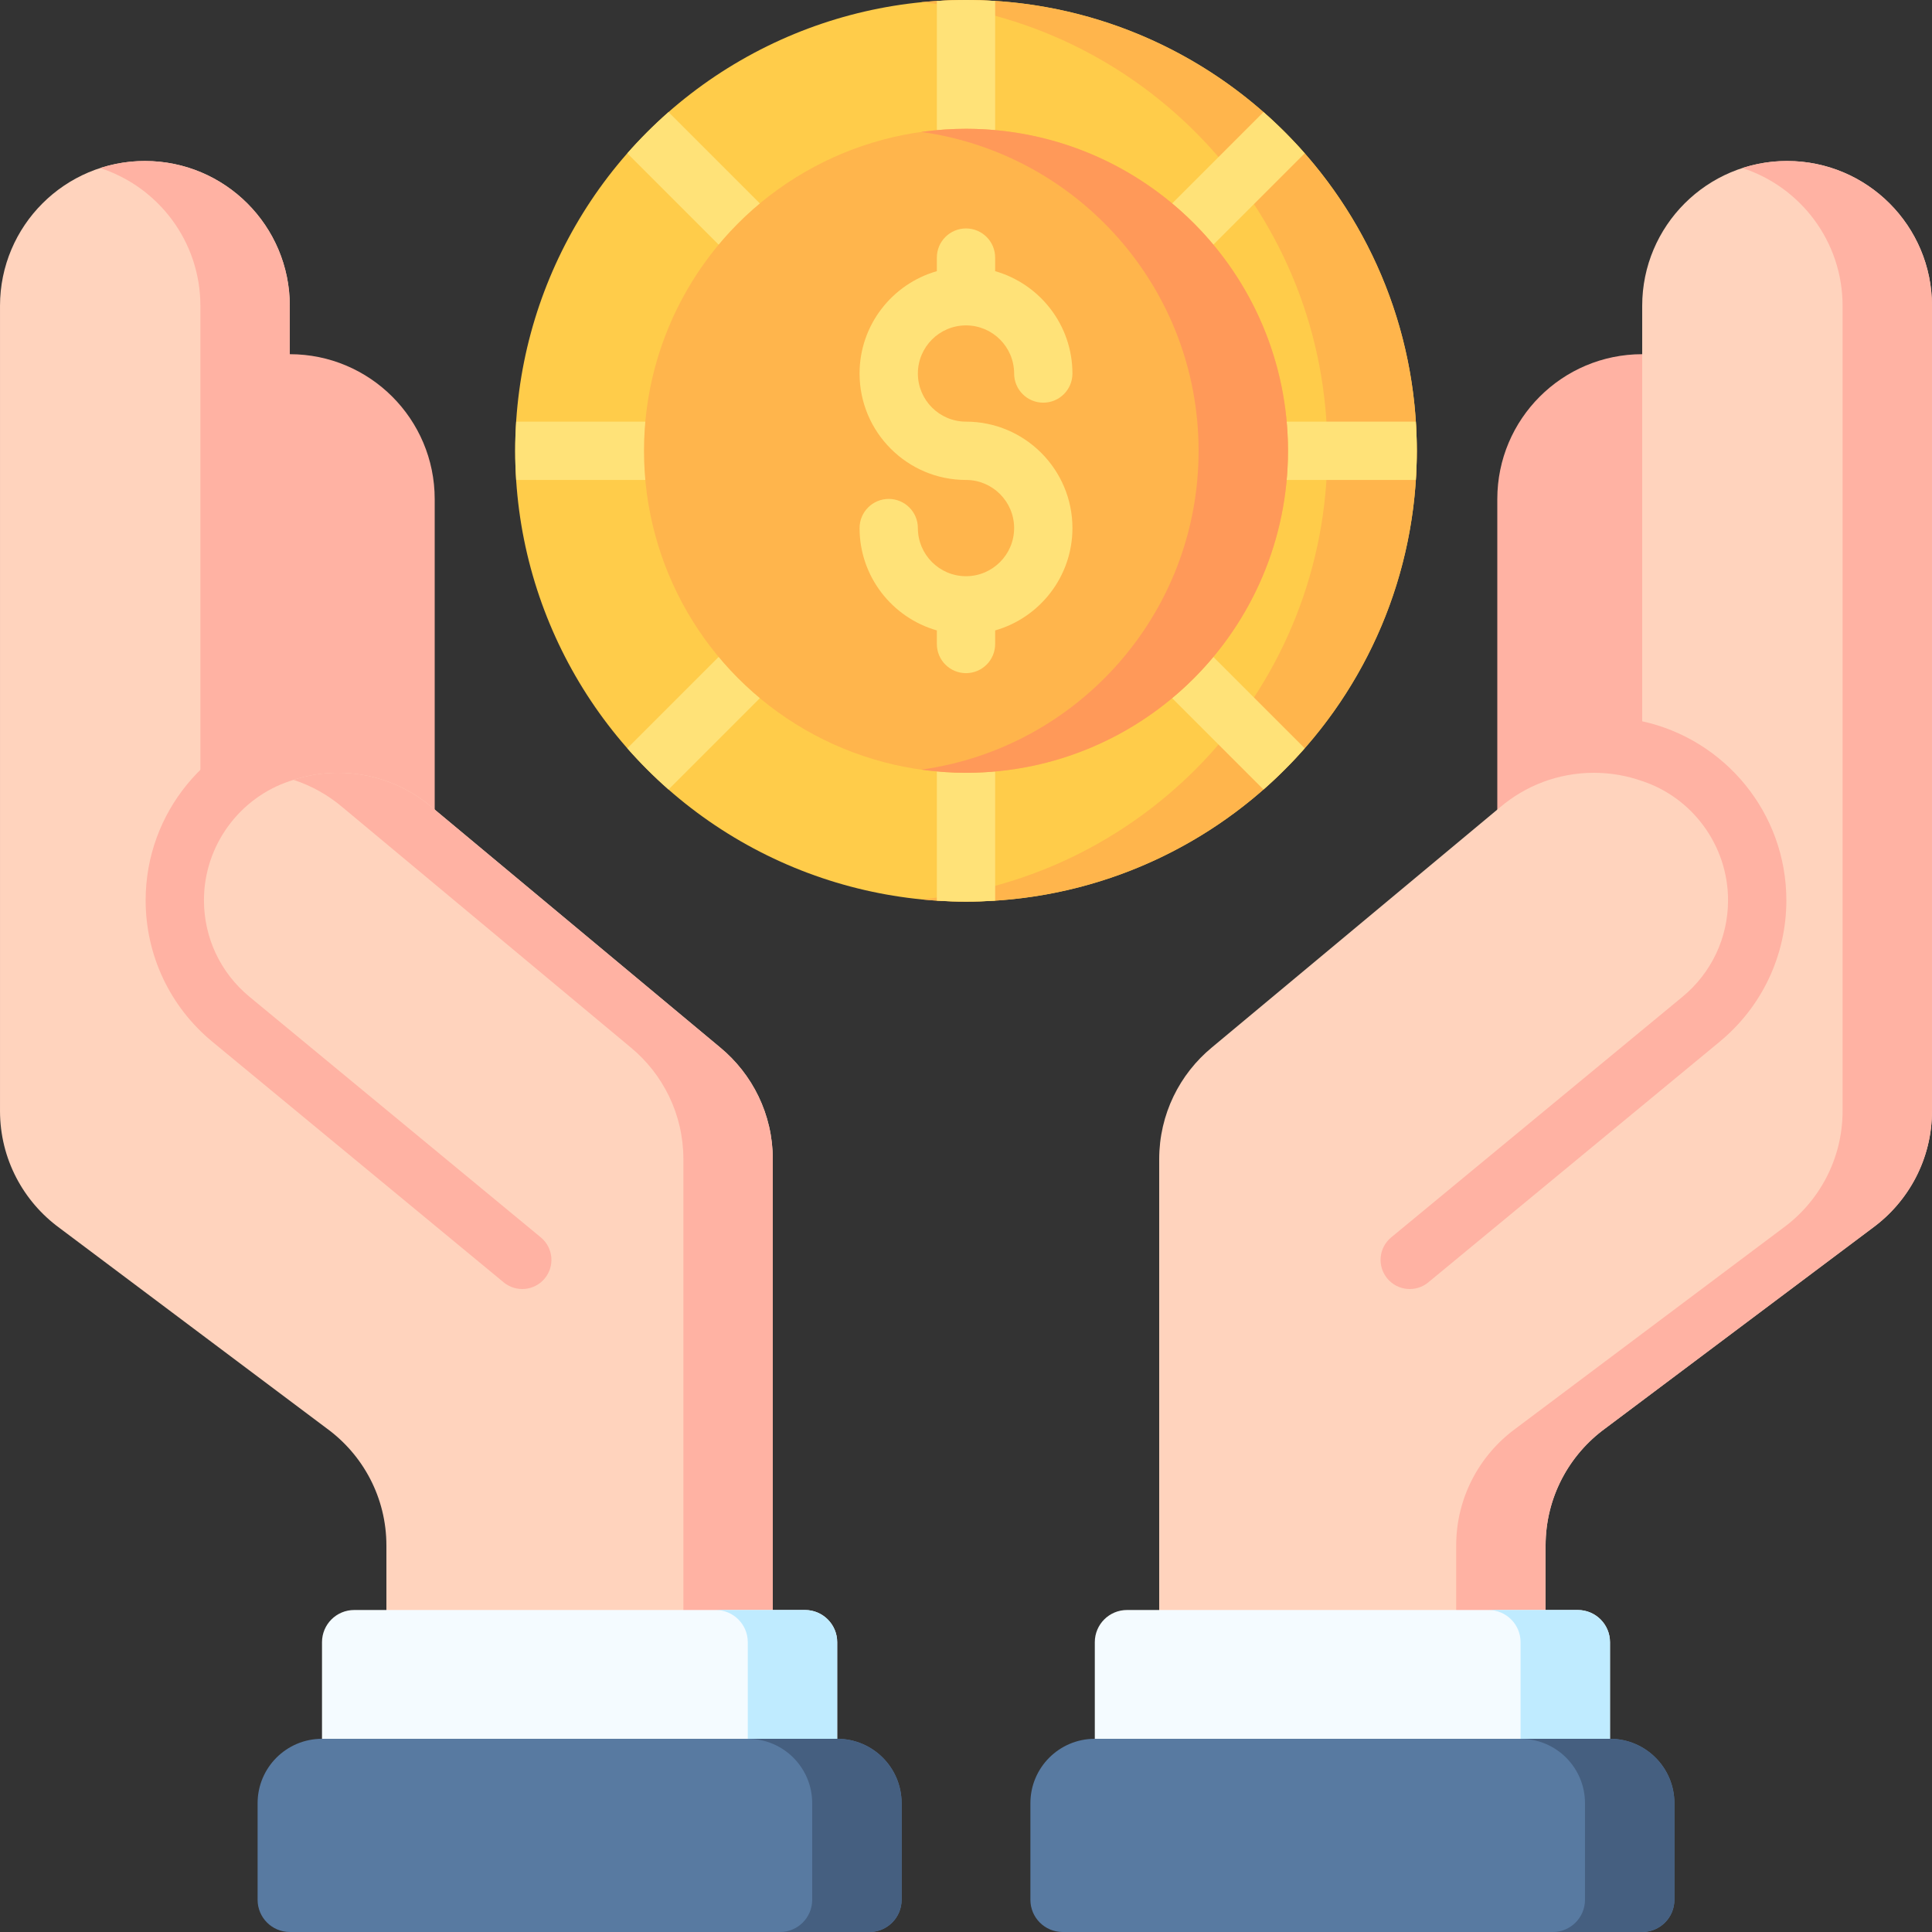 <svg id="Capa_1" enable-background="new 0 0 512 512" height="512" viewBox="0 0 512 512" width="512" xmlns="http://www.w3.org/2000/svg"><rect x="0" y="0" width="512" height="512" fill="#333333" stroke="none"/><g><path d="m115.199 132.264c0-21.207-17.192-38.399-38.4-38.399h-18.25v134.32h56.651v-95.921z" fill="#ffb2a3"/><path d="m38.401 42.664c21.208 0 38.4 17.192 38.4 38.399v125.931c4.005-1.416 8.312-2.194 12.802-2.194 9.496 0 18.187 3.447 24.889 9.158l76.334 63.611c8.534 7.043 13.974 17.702 13.974 29.631v136.535l-102.398-.003v-34.133c0-12.768-6.232-24.081-15.819-31.062l-70.808-53.11c-9.562-6.985-15.773-18.281-15.773-31.029v-213.335c0-21.207 17.192-38.399 38.399-38.399z" fill="#ffd3bd"/><path d="m76.801 191.149v15.845c-13.197 4.361-22.75 16.958-22.75 31.597 0 9.918 4.393 19.232 12.055 25.555l77.221 63.779c3.29 2.717 3.755 7.586 1.037 10.877-2.719 3.29-7.589 3.752-10.878 1.037l-77.219-63.777c-11.228-9.268-17.669-22.925-17.669-37.472-.001-23.222 16.387-42.679 38.203-47.441z" fill="#ffb2a3"/><g fill="#ffb2a3"><path d="m53.106 81.063v125.931c4.005-1.416 8.312-2.194 12.802-2.194 3.785 0 7.438.556 10.892 1.576v-125.313c0-21.207-17.192-38.399-38.4-38.399-4.136 0-8.115.661-11.847 1.871 15.409 4.994 26.553 19.456 26.553 36.528z"/><path d="m190.826 277.568-76.335-63.611c-6.703-5.71-15.394-9.158-24.889-9.158-4.128 0-8.097.665-11.823 1.871 4.83 1.569 9.24 4.068 13.018 7.286l76.334 63.611c8.534 7.043 13.974 17.702 13.974 29.631v136.535l23.694.001v-136.535c.001-11.929-5.439-22.588-13.973-29.631z"/></g><path d="m85.334 465.641v-30.441c0-4.713 3.821-8.533 8.533-8.533h119.465c4.713 0 8.533 3.821 8.533 8.533l-.001 30.441z" fill="#f4fbff"/><path d="m213.333 426.667h-23.694c4.713 0 8.533 3.821 8.533 8.533l-.001 30.441h23.694l.001-30.441c0-4.712-3.82-8.533-8.533-8.533z" fill="#bfebff"/><path d="m238.934 503.467v-25.601c0-9.426-7.641-17.067-17.066-17.067h-136.534c-9.426 0-17.067 7.641-17.067 17.067v25.601c0 4.713 3.821 8.533 8.533 8.533h153.6c4.713 0 8.534-3.82 8.534-8.533z" fill="#587aa1"/><path d="m221.867 460.799h-23.694c9.426 0 17.067 7.641 17.067 17.067v25.601c0 4.713-3.82 8.533-8.533 8.533h23.693c4.713 0 8.533-3.821 8.533-8.533v-25.601c.001-9.426-7.64-17.067-17.066-17.067z" fill="#455f80"/><g><path d="m396.801 132.264c0-21.207 17.192-38.399 38.4-38.399h18.251v134.32h-56.651z" fill="#ffb2a3"/><path d="m473.599 42.664c-21.207 0-38.4 17.192-38.4 38.399v125.931c-4.005-1.416-8.312-2.194-12.802-2.194-9.496 0-18.186 3.447-24.889 9.158l-76.334 63.611c-8.534 7.043-13.974 17.702-13.974 29.631v136.535l102.398-.003v-34.133c0-12.768 6.232-24.081 15.819-31.062l70.808-53.11c9.562-6.985 15.773-18.281 15.773-31.029v-213.335c0-21.207-17.192-38.399-38.399-38.399z" fill="#ffd3bd"/><path d="m473.599 42.664c-4.135 0-8.115.661-11.847 1.871 15.408 4.994 26.552 19.456 26.552 36.528v213.335c0 12.747-6.211 24.044-15.773 31.029l-70.808 53.11c-9.588 6.982-15.819 18.294-15.819 31.062v34.133l-78.704.002v.001l102.398-.003v-34.133c0-12.768 6.232-24.081 15.819-31.062l70.808-53.11c9.562-6.985 15.773-18.281 15.773-31.029v-213.335c0-21.207-17.192-38.399-38.399-38.399z" fill="#ffb2a3"/><path d="m435.199 191.149v15.845c13.197 4.361 22.75 16.958 22.75 31.597 0 9.918-4.393 19.232-12.055 25.555l-77.221 63.779c-3.29 2.717-3.755 7.586-1.037 10.877 2.719 3.29 7.589 3.752 10.878 1.037l77.219-63.777c11.228-9.268 17.669-22.925 17.669-37.472 0-23.222-16.387-42.679-38.203-47.441z" fill="#ffb2a3"/><path d="m290.134 465.641v-30.441c0-4.713 3.82-8.533 8.533-8.533h119.465c4.713 0 8.533 3.821 8.533 8.533l-.001 30.441z" fill="#f4fbff"/><path d="m418.132 426.667h-23.694c4.713 0 8.533 3.821 8.533 8.533l-.001 30.441h23.694l.001-30.441c.001-4.712-3.82-8.533-8.533-8.533z" fill="#bfebff"/><path d="m443.732 503.467v-25.601c0-9.426-7.641-17.067-17.067-17.067h-136.532c-9.426 0-17.066 7.641-17.066 17.067v25.601c0 4.713 3.82 8.533 8.533 8.533h153.599c4.713 0 8.533-3.82 8.533-8.533z" fill="#587aa1"/><path d="m426.666 460.799h-23.694c9.426 0 17.067 7.641 17.067 17.067v25.601c0 4.713-3.82 8.533-8.534 8.533h23.694c4.713 0 8.534-3.821 8.534-8.533v-25.601c-.001-9.426-7.642-17.067-17.067-17.067z" fill="#455f80"/></g><g><circle cx="256" cy="119.466" fill="#ffcc4a" r="119.466"/><path d="m256 0c-3.998 0-7.95.2-11.847.584 60.417 5.948 107.619 56.901 107.619 118.882s-47.202 112.934-107.619 118.882c3.897.384 7.849.584 11.847.584 65.979 0 119.466-53.487 119.466-119.466.001-65.979-53.486-119.466-119.466-119.466z" fill="#ffb54c"/><g fill="#ffe278"><path d="m256 0c-2.596 0-5.171.092-7.726.255v33.878c0 4.267 3.459 7.726 7.726 7.726s7.726-3.459 7.726-7.726v-33.878c-2.554-.163-5.129-.255-7.726-.255z"/><path d="m166.242 40.635 23.955 23.955c1.509 1.509 3.486 2.263 5.463 2.263s3.955-.754 5.463-2.263c3.018-3.017 3.018-7.909 0-10.926l-23.955-23.955c-3.872 3.403-7.522 7.053-10.926 10.926z"/><path d="m170.667 111.74h-33.878c-.163 2.555-.255 5.13-.255 7.726 0 2.597.092 5.171.255 7.727h33.878c4.267 0 7.726-3.459 7.726-7.726s-3.459-7.727-7.726-7.727z"/><path d="m190.197 174.343-23.955 23.955c3.404 3.873 7.054 7.523 10.926 10.927l23.955-23.955c3.018-3.017 3.018-7.91 0-10.927-3.016-3.017-7.909-3.017-10.926 0z"/><path d="m256 197.073c-4.267 0-7.726 3.459-7.726 7.726v33.878c2.555.163 5.13.255 7.726.255s5.171-.092 7.727-.255v-33.878c0-4.267-3.459-7.726-7.727-7.726z"/><path d="m345.758 198.298-23.955-23.955c-3.017-3.017-7.909-3.017-10.926 0-3.018 3.017-3.018 7.91 0 10.927l23.955 23.955c3.873-3.404 7.522-7.054 10.926-10.927z"/><path d="m334.832 29.708-23.955 23.955c-3.018 3.017-3.018 7.909 0 10.926 1.508 1.509 3.486 2.263 5.463 2.263s3.955-.754 5.463-2.263l23.955-23.955c-3.404-3.872-7.054-7.522-10.926-10.926z"/><path d="m375.211 111.74h-33.878c-4.267 0-7.726 3.459-7.726 7.726s3.459 7.726 7.726 7.726h33.878c.163-2.555.255-5.13.255-7.727.001-2.595-.091-5.169-.255-7.725z"/></g><circle cx="256" cy="119.466" fill="#ffb54c" r="85.333"/><path d="m256 111.74c-7.033 0-12.754-5.721-12.754-12.754 0-7.032 5.721-12.754 12.754-12.754 7.032 0 12.754 5.721 12.754 12.754 0 4.267 3.459 7.726 7.726 7.726s7.726-3.459 7.726-7.726c0-12.874-8.673-23.753-20.48-27.122v-3.598c0-4.267-3.459-7.726-7.726-7.726s-7.726 3.459-7.726 7.726v3.598c-11.807 3.369-20.48 14.248-20.48 27.122 0 15.553 12.653 28.207 28.207 28.207 7.032 0 12.754 5.721 12.754 12.754 0 7.032-5.721 12.753-12.754 12.753s-12.754-5.721-12.754-12.753c0-4.267-3.459-7.726-7.726-7.726s-7.726 3.459-7.726 7.726c0 12.874 8.673 23.753 20.48 27.121v3.598c0 4.267 3.459 7.726 7.726 7.726s7.726-3.459 7.726-7.726v-3.598c11.807-3.369 20.48-14.248 20.48-27.121 0-15.553-12.654-28.207-28.207-28.207z" fill="#ffe278"/><path d="m256 34.133c-4.022 0-7.973.299-11.847.837 41.518 5.77 73.486 41.39 73.486 84.496s-31.968 78.726-73.486 84.496c3.874.538 7.825.837 11.847.837 47.128 0 85.333-38.205 85.333-85.333.001-47.128-38.204-85.333-85.333-85.333z" fill="#ff9959"/></g></g></svg>